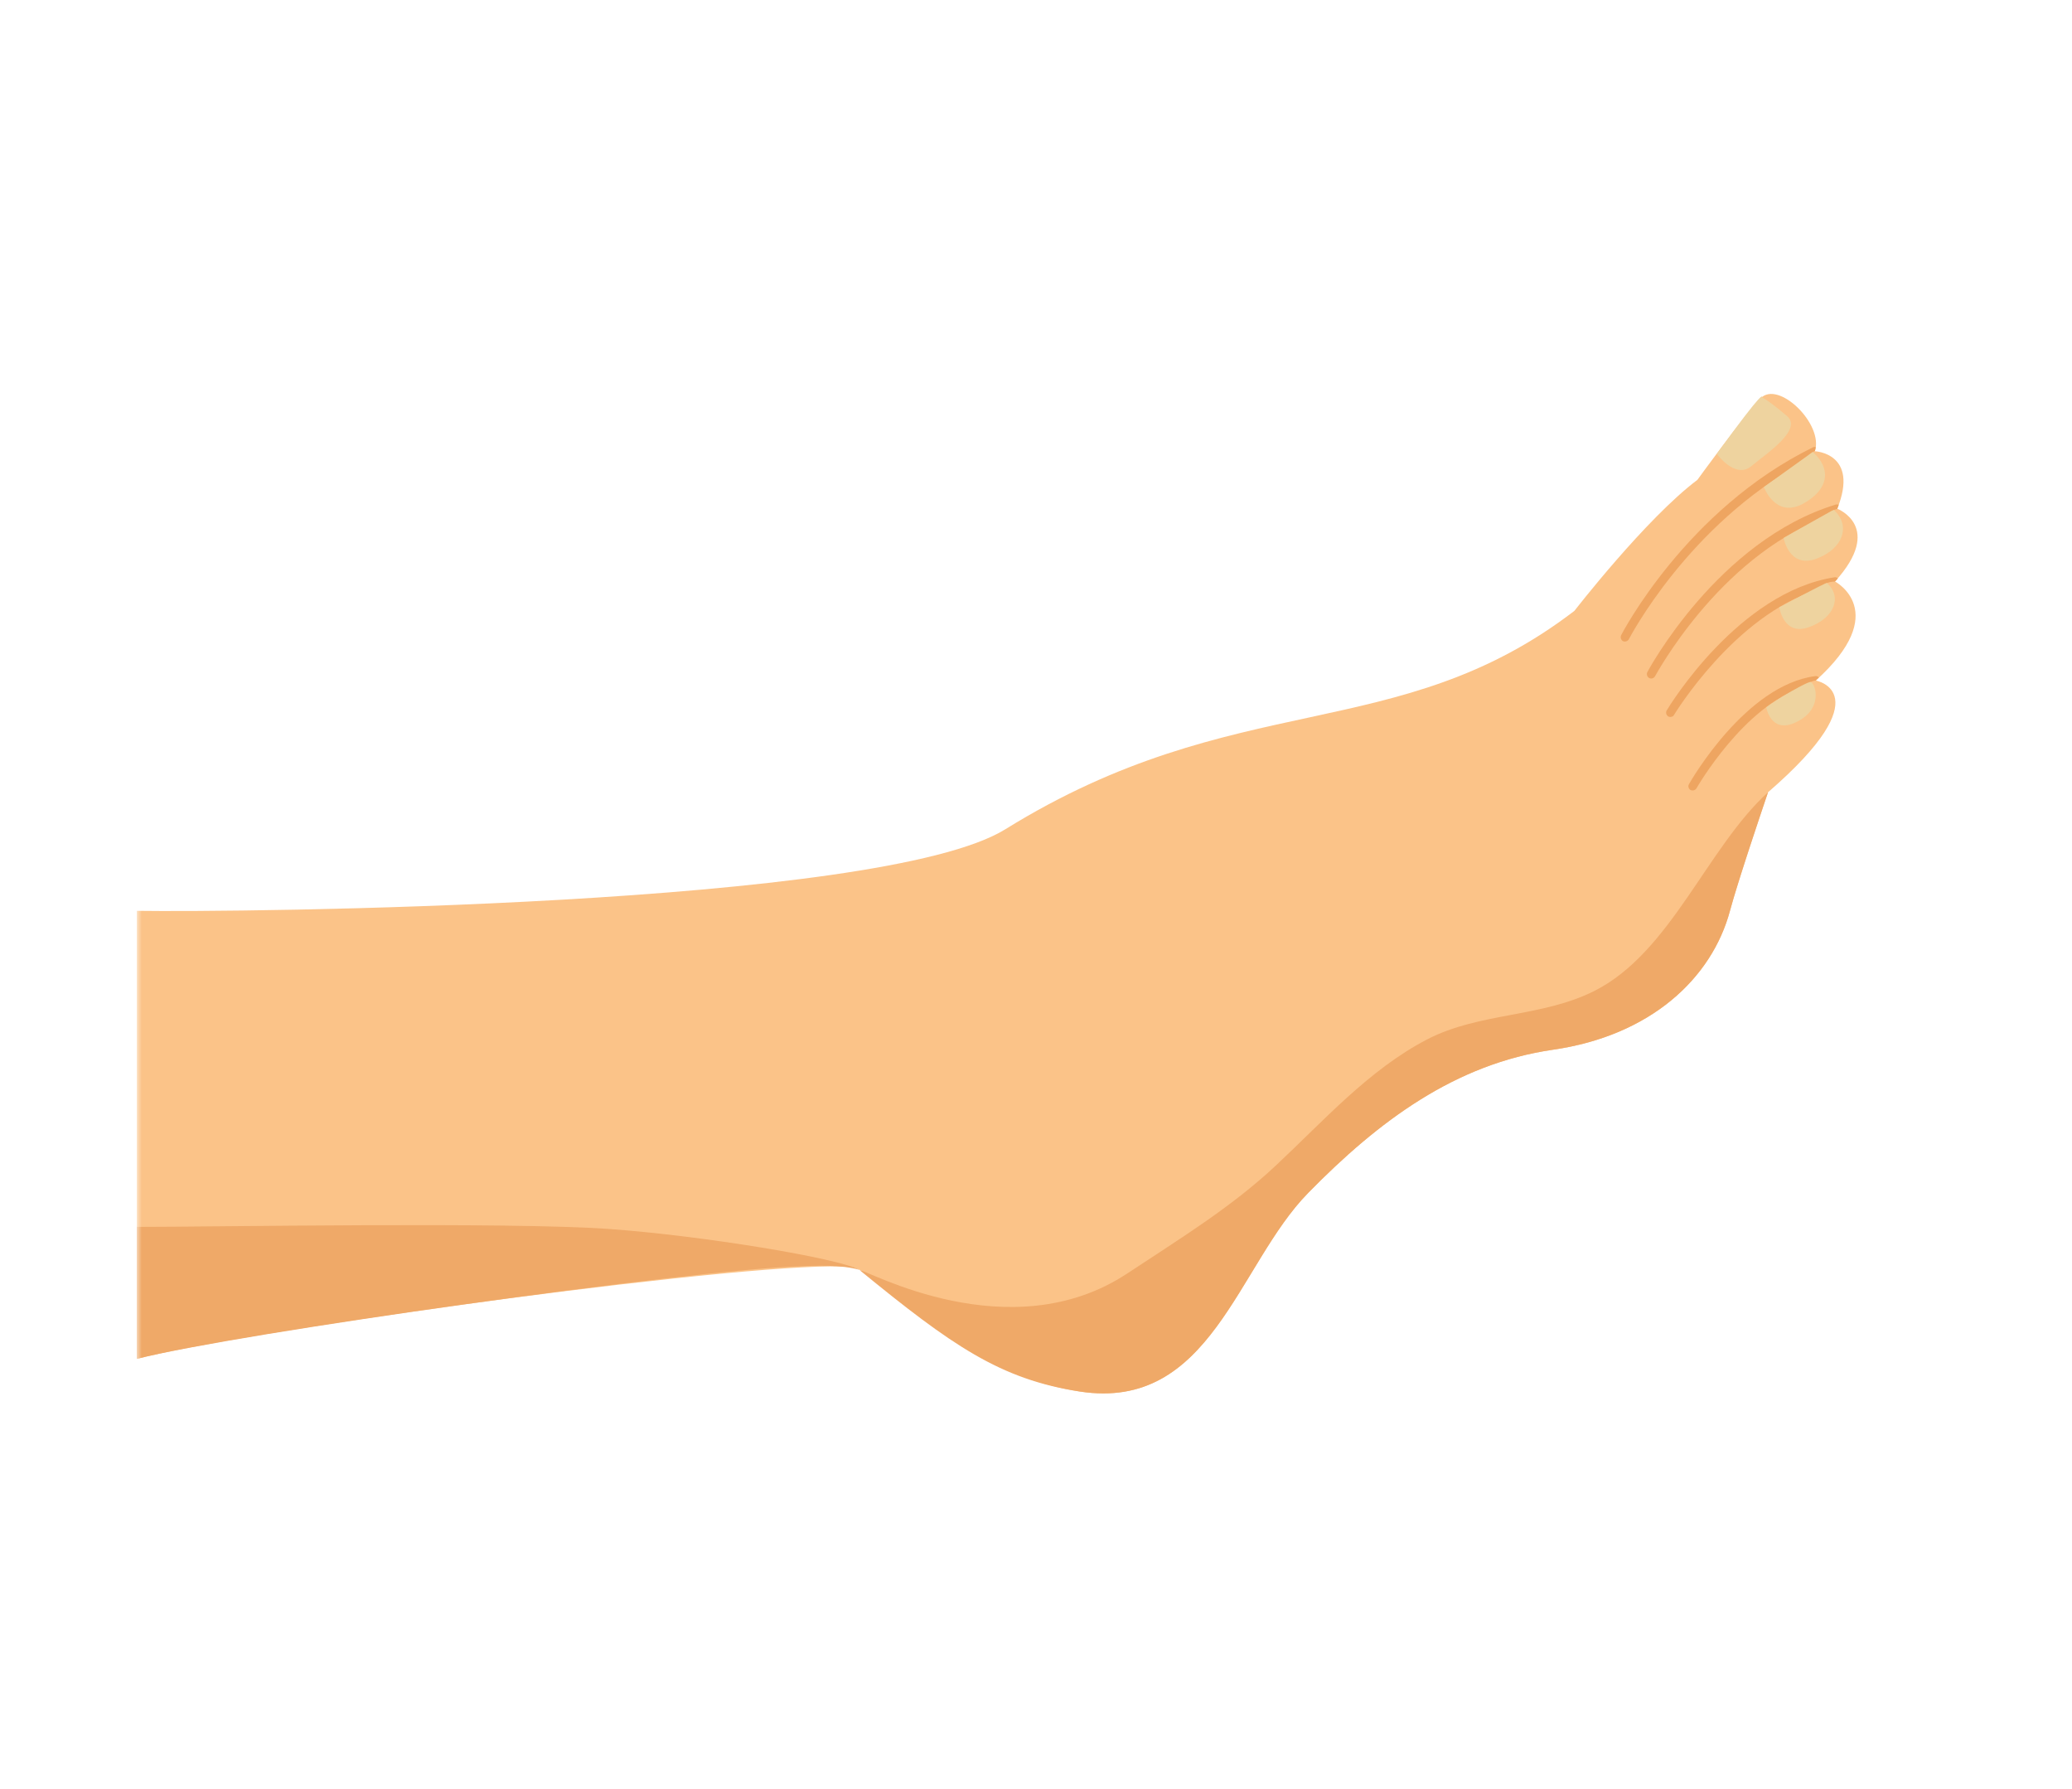 <svg width="212" height="183" viewBox="0 0 212 183" fill="none" xmlns="http://www.w3.org/2000/svg">
<mask id="mask0" mask-type="alpha" maskUnits="userSpaceOnUse" x="14" y="15" width="198" height="158">
<rect x="14" y="15" width="198" height="158" rx="10" fill="white"/>
</mask>
<g mask="url(#mask0)">
<path d="M87.04 129.614C78.899 128.731 25.965 135.932 14 139L14 93.17C24.162 93.324 90.064 92.771 102.868 84.823C126.538 70.168 142.967 76.371 161.087 62.486C161.087 62.486 168.419 53.029 173.671 49.086C173.671 49.086 178.304 42.694 180.118 40.761C181.932 38.827 186.623 43.391 185.69 46.157C185.69 46.157 190.264 46.343 187.984 52.036C187.984 52.036 192.811 53.902 187.752 59.482C187.752 59.482 193.608 62.565 185.788 69.614C185.788 69.614 192.683 70.838 180.898 81.043C180.898 81.043 177.965 89.613 177.004 93.17C175.15 100.063 168.91 105.93 158.905 107.376C148.9 108.823 141.07 114.656 133.857 122.016C126.622 129.368 123.885 144.401 110.484 142.341C97.075 140.231 90.607 129.997 87.04 129.614Z" fill="#FBC388"/>
<path d="M14 125.5C21.273 125.508 52.083 124.97 62.352 125.716C71.769 126.391 85.776 128.687 87.968 129.903C86.082 129.34 83.301 129.47 81.925 129.527C70.865 129.844 24.143 136.408 14 139L14 125.5Z" fill="#EFA968"/>
<path d="M115.332 130.269C120.615 126.771 125.941 123.53 130.528 119.233C135.38 114.705 140.057 109.418 146.015 106.324C151.394 103.536 157.719 104.097 163.157 101.351C170.958 97.4 174.64 86.735 180.898 81.043C180.027 83.609 177.712 90.504 177.004 93.17C175.15 100.062 168.91 105.93 158.905 107.376C148.9 108.823 141.07 114.656 133.857 122.016C126.622 129.368 123.885 144.401 110.484 142.341C102.314 141.085 97.396 137.639 87.961 129.925C88.656 129.875 103.311 138.194 115.332 130.269Z" fill="#EFA968"/>
<path d="M165.861 64.99C165.924 64.864 172.509 52.12 185.499 45.757C185.586 45.712 185.681 45.717 185.777 45.722C185.758 45.862 185.745 45.98 185.704 46.112C185.414 46.264 185.132 46.468 184.868 46.773C184.724 46.923 184.618 47.108 184.519 47.271C172.724 53.69 166.716 65.281 166.66 65.384C166.547 65.592 166.278 65.678 166.063 65.587C165.856 65.474 165.77 65.204 165.861 64.99Z" fill="#EEA561"/>
<path d="M168.544 68.76C168.608 68.634 175.744 55.285 187.85 51.606C187.953 51.59 188.048 51.595 188.136 51.622C188.095 51.755 188.054 51.888 187.984 52.036C187.984 52.036 187.984 52.036 188.006 52.042C187.503 52.177 187.01 52.436 186.66 52.861C186.624 52.898 186.603 52.964 186.567 53.002C175.76 57.181 169.422 69.057 169.336 69.176C169.223 69.383 168.954 69.469 168.747 69.356C168.517 69.236 168.453 68.974 168.544 68.76Z" fill="#EEA561"/>
<path d="M170.527 72.675C170.825 72.185 177.873 60.603 187.693 59.051C187.824 59.019 187.949 59.082 188.046 59.161C187.961 59.28 187.86 59.37 187.752 59.482C187.752 59.482 187.752 59.482 187.775 59.489C187.123 59.48 186.461 59.735 185.902 60.361C177.48 62.955 171.34 73.025 171.283 73.128C171.17 73.336 170.886 73.393 170.679 73.28C170.478 73.144 170.414 72.882 170.527 72.675Z" fill="#EEA561"/>
<path d="M172.817 80.202C173.043 79.787 178.663 70.065 185.735 69.161C185.888 69.136 186.014 69.199 186.104 69.3C186.003 69.39 185.896 69.502 185.795 69.592C185.795 69.592 185.795 69.592 185.817 69.599C185.335 69.667 184.871 69.911 184.448 70.337C178.435 72.201 173.637 80.53 173.58 80.633C173.467 80.841 173.176 80.92 172.969 80.807C172.761 80.694 172.682 80.403 172.817 80.202Z" fill="#EEA561"/>
<path d="M175.661 46.431C175.661 46.431 177.545 49.03 179.173 47.694C180.802 46.357 184.466 43.932 182.834 42.552C180.838 40.863 180.277 40.64 180.277 40.64C180.277 40.64 180.735 39.401 175.661 46.431Z" fill="#EED39F"/>
<path d="M180.476 49.821C180.476 49.821 181.639 53.02 184.422 51.558C187.183 50.089 187.38 47.895 185.472 46.234L180.476 49.821Z" fill="#EED39F"/>
<path d="M182.492 55.032C182.492 55.032 183.061 58.192 185.86 57.147C188.659 56.102 189.357 53.7 187.627 52.167C187.597 52.109 182.492 55.032 182.492 55.032Z" fill="#EED39F"/>
<path d="M182.056 62.123C182.056 62.123 182.482 65.118 185.114 64.142C187.739 63.188 188.486 61.02 186.928 59.638C186.831 59.559 182.056 62.123 182.056 62.123Z" fill="#EED39F"/>
<path d="M180.716 72.353C180.716 72.353 181.157 74.988 183.561 73.966C186.604 72.681 185.809 69.936 185.256 69.764C185.079 69.709 183.594 70.508 182.429 71.212C181.409 71.841 180.716 72.353 180.716 72.353Z" fill="#EED39F"/>
</g>
</svg>
